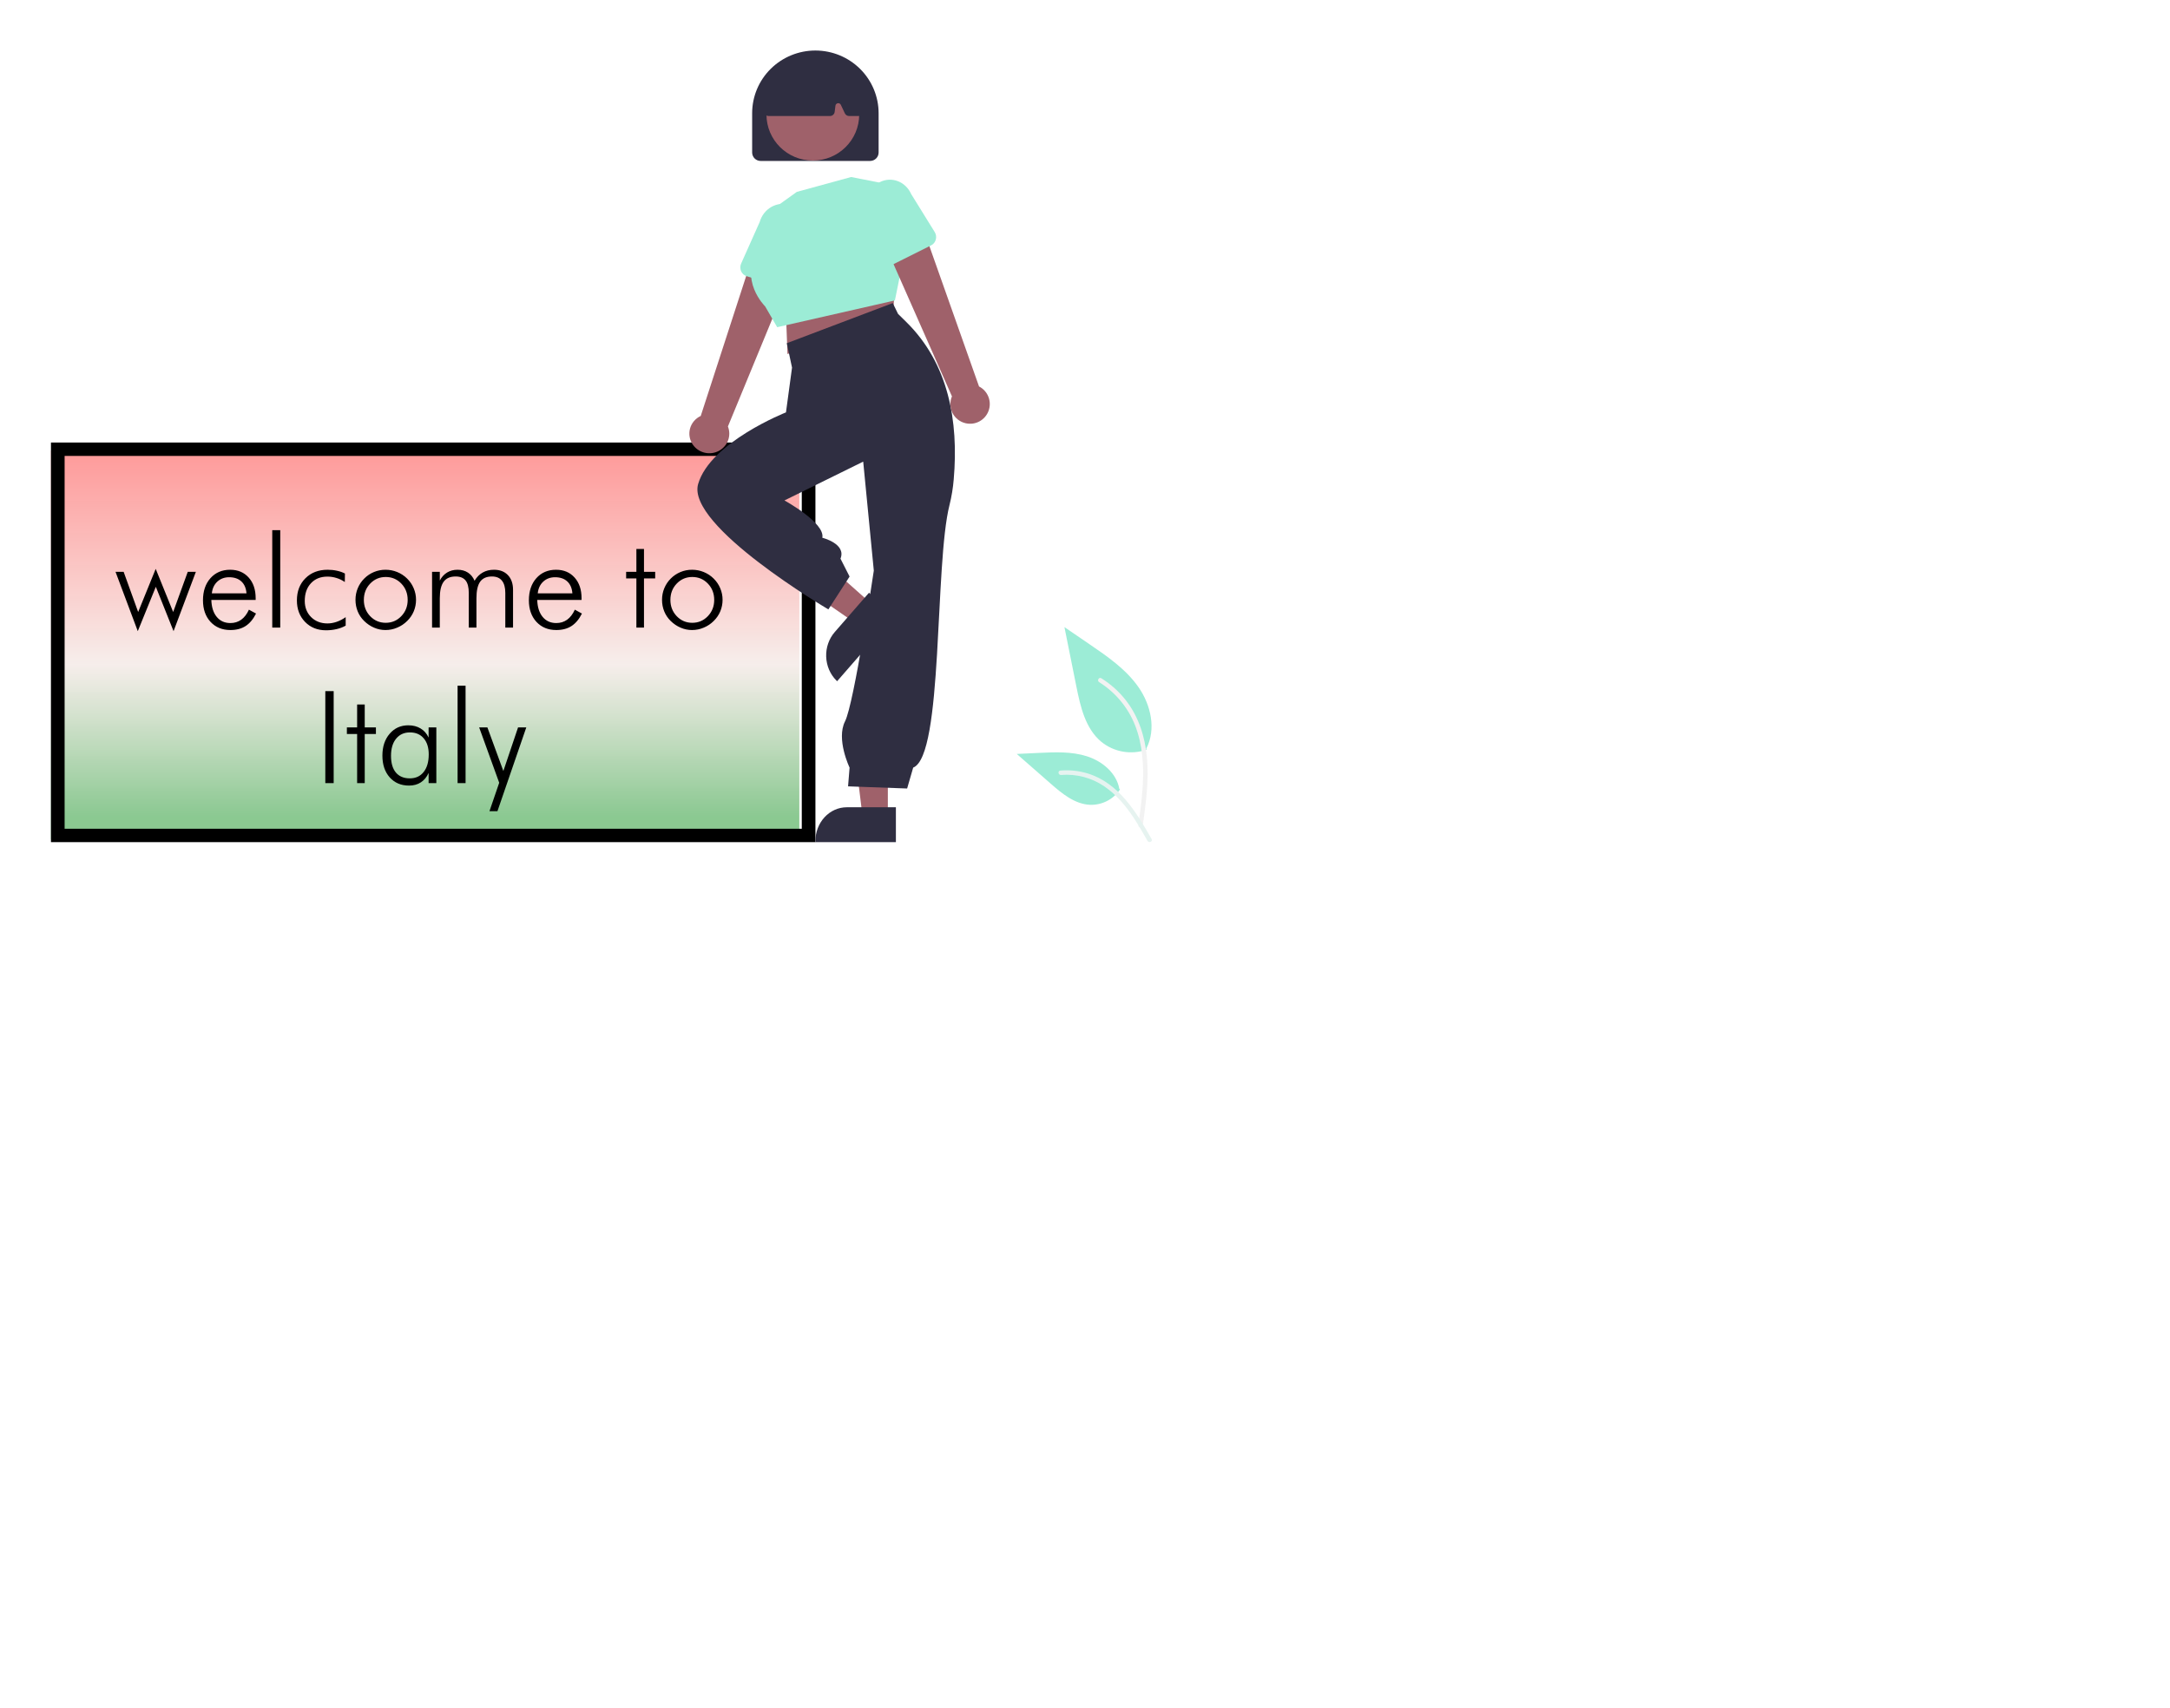 <svg width="809" height="637" viewBox="0 0 809 637" fill="none" xmlns="http://www.w3.org/2000/svg">
<g id="undraw_Notes_re_pxhw 1" clip-path="url(#clip0)">
<g id="leaf1">
<path id="Path 438" d="M427.459 279.532C424.626 280.52 421.585 280.767 418.627 280.25C415.67 279.734 412.896 278.471 410.574 276.582C404.66 271.659 402.805 263.551 401.297 256.041L396.834 233.828L406.177 240.208C412.896 244.796 419.766 249.531 424.418 256.177C429.07 262.822 431.1 271.895 427.363 279.086" fill="#9CECD6"/>
<path id="Path 439" d="M426.017 307.972C427.193 299.475 428.403 290.869 427.576 282.281C426.843 274.655 424.497 267.207 419.72 261.097C417.185 257.861 414.1 255.088 410.603 252.904C409.692 252.333 408.853 253.766 409.761 254.334C415.81 258.126 420.489 263.724 423.123 270.323C426.032 277.661 426.5 285.661 425.998 293.456C425.696 298.17 425.052 302.853 424.406 307.531C424.354 307.742 424.386 307.965 424.495 308.154C424.603 308.343 424.78 308.485 424.989 308.549C425.203 308.606 425.43 308.578 425.623 308.469C425.815 308.361 425.956 308.182 426.016 307.971L426.017 307.972Z" fill="#F2F2F2"/>
</g>
<g id="leaf2">
<path id="Path 442" d="M417.553 294.338C416.338 296.17 414.668 297.661 412.703 298.667C410.739 299.673 408.546 300.16 406.337 300.081C400.658 299.814 395.925 295.885 391.665 292.153L379.062 281.117L387.403 280.722C393.401 280.437 399.554 280.169 405.267 282.006C410.98 283.842 416.249 288.256 417.294 294.12" fill="#9CECD6"/>
<path id="Path 443" d="M429.341 312.856C423.68 302.922 417.113 291.881 405.38 288.352C402.118 287.374 398.697 287.024 395.302 287.32C394.232 287.411 394.499 289.047 395.567 288.956C401.258 288.487 406.938 289.977 411.65 293.176C416.185 296.237 419.716 300.493 422.705 305.006C424.535 307.771 426.175 310.653 427.815 313.531C428.339 314.451 429.871 313.786 429.341 312.856Z" fill="#E6F3F0"/>
</g>
<path id="Vector" d="M298 168H19V313H298V168Z" fill="url(#paint0_linear)" fill-opacity="0.48"/>
<path id="Vector_2" d="M304 314H19V165H304V314ZM24.089 309.006H298.911V169.994H24.089V309.006Z" fill="black"/>
<path id="left-arm" d="M258.362 165.879C257.737 165.012 257.313 164.02 257.119 162.974C256.926 161.928 256.968 160.853 257.243 159.825C257.517 158.797 258.018 157.84 258.709 157.023C259.4 156.205 260.265 155.547 261.243 155.094L281.731 92L296 99.29L271.374 159.017C272.039 160.683 272.059 162.531 271.431 164.211C270.804 165.891 269.571 167.286 267.967 168.132C266.363 168.978 264.499 169.216 262.729 168.8C260.959 168.385 259.405 167.346 258.362 165.879V165.879Z" fill="#9F616A"/>
<path id="Vector_3" d="M276.289 101.108C276.096 100.662 275.997 100.178 276 99.689C276.003 99.199 276.107 98.716 276.305 98.272L283.222 82.774C283.904 80.373 285.472 78.351 287.582 77.153C289.692 75.955 292.171 75.677 294.477 76.382C296.783 77.086 298.726 78.715 299.882 80.91C301.037 83.106 301.31 85.689 300.64 88.094L298.329 105.073C298.263 105.558 298.097 106.022 297.843 106.433C297.59 106.845 297.254 107.195 296.859 107.46C296.464 107.724 296.019 107.897 295.554 107.966C295.089 108.035 294.615 107.999 294.165 107.86L278.34 102.973C277.889 102.835 277.473 102.596 277.119 102.274C276.765 101.952 276.482 101.555 276.289 101.108Z" fill="#9CECD6"/>
<path id="Vector_4" d="M334 102L332.845 118.154L293.577 132L293 116.423L334 102Z" fill="#9F616A"/>
<path id="Vector_5" d="M284.686 80.416L297.062 71.545L317.312 66L334.187 69.327L337 95.386L333.625 112.02L289.749 122L285.249 114.238C285.249 114.238 275.124 104.257 282.999 93.168L284.686 80.416Z" fill="#9CECD6"/>
<g id="hair">
<path id="Vector_6" d="M280.41 56.87V42.214C280.41 36.014 282.893 30.068 287.314 25.683C291.735 21.299 297.731 18.836 303.983 18.836C310.235 18.836 316.231 21.299 320.651 25.683C325.072 30.068 327.556 36.014 327.556 42.214V56.87C327.555 57.702 327.221 58.501 326.627 59.089C326.034 59.678 325.229 60.009 324.389 60.01H283.576C282.737 60.009 281.932 59.678 281.338 59.089C280.745 58.501 280.411 57.702 280.41 56.87Z" fill="#2F2E41"/>
</g>
<g id="head">
<path id="Vector_7" d="M303.035 59.866C312.58 59.866 320.318 52.192 320.318 42.725C320.318 33.259 312.58 25.585 303.035 25.585C293.49 25.585 285.752 33.259 285.752 42.725C285.752 52.192 293.49 59.866 303.035 59.866Z" fill="#9F616A"/>
<path id="Vector_8" d="M285.278 42.66C285.113 42.47 284.991 42.248 284.92 42.008C284.849 41.768 284.83 41.516 284.866 41.269L286.914 27.13C286.954 26.842 287.066 26.569 287.24 26.335C287.414 26.101 287.644 25.914 287.909 25.791C298.359 20.94 308.956 20.934 319.405 25.772C319.683 25.903 319.921 26.102 320.097 26.351C320.273 26.6 320.381 26.89 320.411 27.193L321.777 41.35C321.801 41.592 321.773 41.837 321.696 42.067C321.618 42.298 321.493 42.51 321.328 42.69C321.163 42.87 320.962 43.014 320.738 43.112C320.514 43.211 320.271 43.261 320.026 43.261H316.56C316.226 43.26 315.898 43.165 315.616 42.987C315.334 42.809 315.108 42.555 314.966 42.255L313.47 39.076C313.373 38.87 313.212 38.701 313.01 38.594C312.807 38.488 312.576 38.449 312.35 38.484C312.123 38.52 311.915 38.627 311.756 38.79C311.596 38.953 311.495 39.163 311.466 39.389L311.171 41.733C311.117 42.154 310.91 42.542 310.589 42.824C310.268 43.105 309.854 43.261 309.425 43.261H286.608C286.355 43.261 286.106 43.208 285.877 43.104C285.647 43 285.443 42.848 285.278 42.66V42.66Z" fill="#2F2E41"/>
</g>
<path id="Vector_9" d="M330.999 304L321.513 303.999L317 267L331 267.001L330.999 304Z" fill="#9F616A"/>
<path id="Vector_10" d="M333.999 314L304 313.999V313.59C304 310.251 305.231 307.049 307.42 304.688C309.61 302.327 312.58 301 315.677 301H315.677L334 301.001L333.999 314Z" fill="#2F2E41"/>
<path id="Vector_11" d="M325 225.253L318.411 232L288 210.958L297.726 201L325 225.253Z" fill="#9F616A"/>
<path id="Vector_12" d="M333 229.991L312.084 254L311.8 253.717C309.483 251.407 308.119 248.208 308.007 244.823C307.896 241.437 309.046 238.143 311.205 235.664L311.205 235.664L323.98 221L333 229.991Z" fill="#2F2E41"/>
<g id="Frame 1">
<path id="Vector_13" d="M334.799 117.03L337.929 120.115C353.587 135.549 357.442 156.949 355.561 178.697C355.298 181.922 354.774 185.121 353.995 188.263C348.349 210.524 351.736 281.757 340.445 286.209L338.186 294L316.167 293.198L316.732 286.209C316.732 286.209 311.651 275.635 315.038 268.957C318.426 262.279 325.765 212.75 325.765 212.75L321.813 172.124L292.454 186.594C292.454 186.594 307.698 194.941 306.569 200.506C306.569 200.506 315.603 202.732 313.344 208.298L316.732 214.976L308.828 227.219C308.828 227.219 255.756 196.054 260.273 180.472C264.789 164.89 293.019 153.76 293.019 153.76L295.277 137.064L293.33 127.967L332.832 113L334.799 117.03Z" fill="#2F2E41"/>
</g>
<path id="right-arm" d="M359.957 157.798C358.918 157.557 357.945 157.089 357.105 156.43C356.266 155.77 355.581 154.934 355.099 153.98C354.617 153.026 354.349 151.978 354.315 150.909C354.281 149.841 354.48 148.778 354.901 147.795L328 86.885L343.388 83L364.992 144.094C366.593 144.911 367.839 146.288 368.494 147.964C369.149 149.64 369.169 151.498 368.548 153.188C367.928 154.877 366.71 156.279 365.127 157.129C363.544 157.979 361.704 158.217 359.957 157.798V157.798Z" fill="#9F616A"/>
<path id="Vector_14" d="M330.103 98.704C329.689 98.506 329.319 98.215 329.02 97.85C328.721 97.486 328.498 97.056 328.368 96.591L323.828 80.355C322.843 78.106 322.732 75.532 323.52 73.197C324.307 70.861 325.929 68.955 328.03 67.896C330.13 66.837 332.538 66.712 334.724 67.547C336.911 68.383 338.699 70.112 339.695 72.354L348.475 86.53C348.726 86.934 348.892 87.392 348.962 87.871C349.032 88.351 349.005 88.841 348.882 89.308C348.759 89.775 348.544 90.208 348.25 90.578C347.956 90.948 347.592 91.246 347.181 91.452L332.733 98.681C332.322 98.887 331.874 98.996 331.42 99C330.966 99.004 330.517 98.903 330.103 98.704V98.704Z" fill="#9CECD6"/>
<path id="welcome to Italy" d="M51.367 235.336L43.07 213.211H46.094L51.508 228.188L58.047 212.109L64.562 228.188L70 213.211H73.023L64.703 235.336L58.094 218.789L51.367 235.336ZM91.891 221.227C91.75 219.32 91.117 217.844 89.992 216.797C88.867 215.75 87.344 215.227 85.422 215.227C83.672 215.227 82.203 215.773 81.016 216.867C79.844 217.961 79.164 219.414 78.977 221.227H91.891ZM95.312 223.688H78.789C78.867 226.375 79.539 228.484 80.805 230.016C82.07 231.547 83.766 232.312 85.891 232.312C87.422 232.312 88.766 231.898 89.922 231.07C91.078 230.242 92.039 228.992 92.805 227.32L95.453 228.773C94.391 230.883 93.086 232.438 91.539 233.438C90.008 234.422 88.125 234.914 85.891 234.914C82.844 234.914 80.375 233.898 78.484 231.867C76.609 229.82 75.672 227.141 75.672 223.828C75.672 220.422 76.602 217.672 78.461 215.578C80.336 213.484 82.781 212.438 85.797 212.438C88.672 212.438 90.977 213.406 92.711 215.344C94.445 217.266 95.312 219.836 95.312 223.055V223.688ZM104.477 234H101.5V197.672H104.477V234ZM128.547 217.008C127.578 216.336 126.547 215.836 125.453 215.508C124.359 215.164 123.234 214.992 122.078 214.992C119.5 214.992 117.445 215.82 115.914 217.477C114.383 219.117 113.617 221.312 113.617 224.062C113.617 226.5 114.406 228.508 115.984 230.086C117.578 231.664 119.609 232.453 122.078 232.453C123.203 232.453 124.336 232.258 125.477 231.867C126.633 231.477 127.766 230.891 128.875 230.109V233.273C127.859 233.852 126.734 234.281 125.5 234.562C124.266 234.859 122.945 235.008 121.539 235.008C118.367 235.008 115.766 233.969 113.734 231.891C111.703 229.797 110.688 227.125 110.688 223.875C110.688 220.484 111.742 217.734 113.852 215.625C115.977 213.5 118.734 212.438 122.125 212.438C123.375 212.438 124.547 212.562 125.641 212.812C126.75 213.047 127.734 213.391 128.594 213.844L128.547 217.008ZM143.805 232.219C146.086 232.219 148.016 231.398 149.594 229.758C151.188 228.102 151.984 226.078 151.984 223.688C151.984 221.266 151.195 219.234 149.617 217.594C148.039 215.953 146.102 215.133 143.805 215.133C141.523 215.133 139.594 215.953 138.016 217.594C136.438 219.234 135.648 221.266 135.648 223.688C135.648 226.078 136.438 228.102 138.016 229.758C139.594 231.398 141.523 232.219 143.805 232.219ZM143.711 234.914C142.227 234.914 140.805 234.617 139.445 234.023C138.086 233.445 136.852 232.609 135.742 231.516C134.695 230.484 133.898 229.297 133.352 227.953C132.805 226.609 132.531 225.172 132.531 223.641C132.531 222.125 132.812 220.688 133.375 219.328C133.938 217.969 134.742 216.766 135.789 215.719C136.852 214.656 138.062 213.844 139.422 213.281C140.781 212.719 142.211 212.438 143.711 212.438C145.242 212.438 146.695 212.719 148.07 213.281C149.461 213.844 150.695 214.656 151.773 215.719C152.852 216.781 153.672 217.992 154.234 219.352C154.812 220.711 155.102 222.141 155.102 223.641C155.102 225.141 154.82 226.57 154.258 227.93C153.695 229.273 152.883 230.469 151.82 231.516C150.727 232.609 149.477 233.445 148.07 234.023C146.68 234.617 145.227 234.914 143.711 234.914ZM163.961 234H161.078V213.211H163.961V216.469C164.648 215.156 165.555 214.156 166.68 213.469C167.805 212.781 169.102 212.438 170.57 212.438C172.086 212.438 173.375 212.789 174.438 213.492C175.516 214.18 176.344 215.195 176.922 216.539C177.75 215.164 178.766 214.141 179.969 213.469C181.172 212.781 182.57 212.438 184.164 212.438C186.367 212.438 188.102 213.109 189.367 214.453C190.633 215.781 191.266 217.609 191.266 219.938V234H188.383V221.086C188.383 219.055 187.961 217.523 187.117 216.492C186.289 215.461 185.047 214.945 183.391 214.945C181.406 214.945 179.945 215.594 179.008 216.891C178.086 218.188 177.625 220.242 177.625 223.055V234H174.766V221.086C174.766 218.961 174.367 217.406 173.57 216.422C172.773 215.438 171.539 214.945 169.867 214.945C167.836 214.945 166.344 215.602 165.391 216.914C164.438 218.227 163.961 220.273 163.961 223.055V234ZM213.391 221.227C213.25 219.32 212.617 217.844 211.492 216.797C210.367 215.75 208.844 215.227 206.922 215.227C205.172 215.227 203.703 215.773 202.516 216.867C201.344 217.961 200.664 219.414 200.477 221.227H213.391ZM216.812 223.688H200.289C200.367 226.375 201.039 228.484 202.305 230.016C203.57 231.547 205.266 232.312 207.391 232.312C208.922 232.312 210.266 231.898 211.422 231.07C212.578 230.242 213.539 228.992 214.305 227.32L216.953 228.773C215.891 230.883 214.586 232.438 213.039 233.438C211.508 234.422 209.625 234.914 207.391 234.914C204.344 234.914 201.875 233.898 199.984 231.867C198.109 229.82 197.172 227.141 197.172 223.828C197.172 220.422 198.102 217.672 199.961 215.578C201.836 213.484 204.281 212.438 207.297 212.438C210.172 212.438 212.477 213.406 214.211 215.344C215.945 217.266 216.812 219.836 216.812 223.055V223.688ZM237.25 215.672H233.43V213.211H237.25V204.68H240.086V213.211H244.258V215.672H240.086V234H237.25V215.672ZM258.086 232.219C260.367 232.219 262.297 231.398 263.875 229.758C265.469 228.102 266.266 226.078 266.266 223.688C266.266 221.266 265.477 219.234 263.898 217.594C262.32 215.953 260.383 215.133 258.086 215.133C255.805 215.133 253.875 215.953 252.297 217.594C250.719 219.234 249.93 221.266 249.93 223.688C249.93 226.078 250.719 228.102 252.297 229.758C253.875 231.398 255.805 232.219 258.086 232.219ZM257.992 234.914C256.508 234.914 255.086 234.617 253.727 234.023C252.367 233.445 251.133 232.609 250.023 231.516C248.977 230.484 248.18 229.297 247.633 227.953C247.086 226.609 246.812 225.172 246.812 223.641C246.812 222.125 247.094 220.688 247.656 219.328C248.219 217.969 249.023 216.766 250.07 215.719C251.133 214.656 252.344 213.844 253.703 213.281C255.062 212.719 256.492 212.438 257.992 212.438C259.523 212.438 260.977 212.719 262.352 213.281C263.742 213.844 264.977 214.656 266.055 215.719C267.133 216.781 267.953 217.992 268.516 219.352C269.094 220.711 269.383 222.141 269.383 223.641C269.383 225.141 269.102 226.57 268.539 227.93C267.977 229.273 267.164 230.469 266.102 231.516C265.008 232.609 263.758 233.445 262.352 234.023C260.961 234.617 259.508 234.914 257.992 234.914ZM121.281 292V257.688H124.398V292H121.281ZM133.141 273.672H129.32V271.211H133.141V262.68H135.977V271.211H140.148V273.672H135.977V292H133.141V273.672ZM145.773 281.828C145.773 284.516 146.375 286.586 147.578 288.039C148.797 289.492 150.531 290.219 152.781 290.219C154.969 290.219 156.688 289.43 157.938 287.852C159.203 286.258 159.836 284.07 159.836 281.289C159.836 278.742 159.211 276.742 157.961 275.289C156.711 273.82 155 273.086 152.828 273.086C150.656 273.086 148.938 273.867 147.672 275.43C146.406 276.977 145.773 279.109 145.773 281.828ZM159.789 292V288.203C159.102 289.734 158.133 290.906 156.883 291.719C155.648 292.516 154.188 292.914 152.5 292.914C149.516 292.914 147.109 291.891 145.281 289.844C143.469 287.797 142.562 285.094 142.562 281.734C142.562 278.406 143.461 275.695 145.258 273.602C147.055 271.492 149.375 270.438 152.219 270.438C153.984 270.438 155.508 270.828 156.789 271.609C158.086 272.375 159.086 273.508 159.789 275.008V271.211H162.672V292H159.789ZM173.57 292H170.594V255.672H173.57V292ZM178.633 271.211H181.703L187.656 287.477L193.141 271.211H196.211L185.453 302.453H182.477L186.109 291.859L178.633 271.211Z" fill="black"/>
</g>
<defs>
<linearGradient id="paint0_linear" x1="158" y1="146" x2="158" y2="325" gradientUnits="userSpaceOnUse">
<stop offset="0.073" stop-color="#FF0000" stop-opacity="0.9"/>
<stop offset="0.568" stop-color="#EDDAD4" stop-opacity="0.961"/>
<stop offset="0.885" stop-color="#0D8D1A"/>
</linearGradient>
<clipPath id="clip0">
<rect width="438" height="334" fill="white"/>
</clipPath>
</defs>
</svg>
